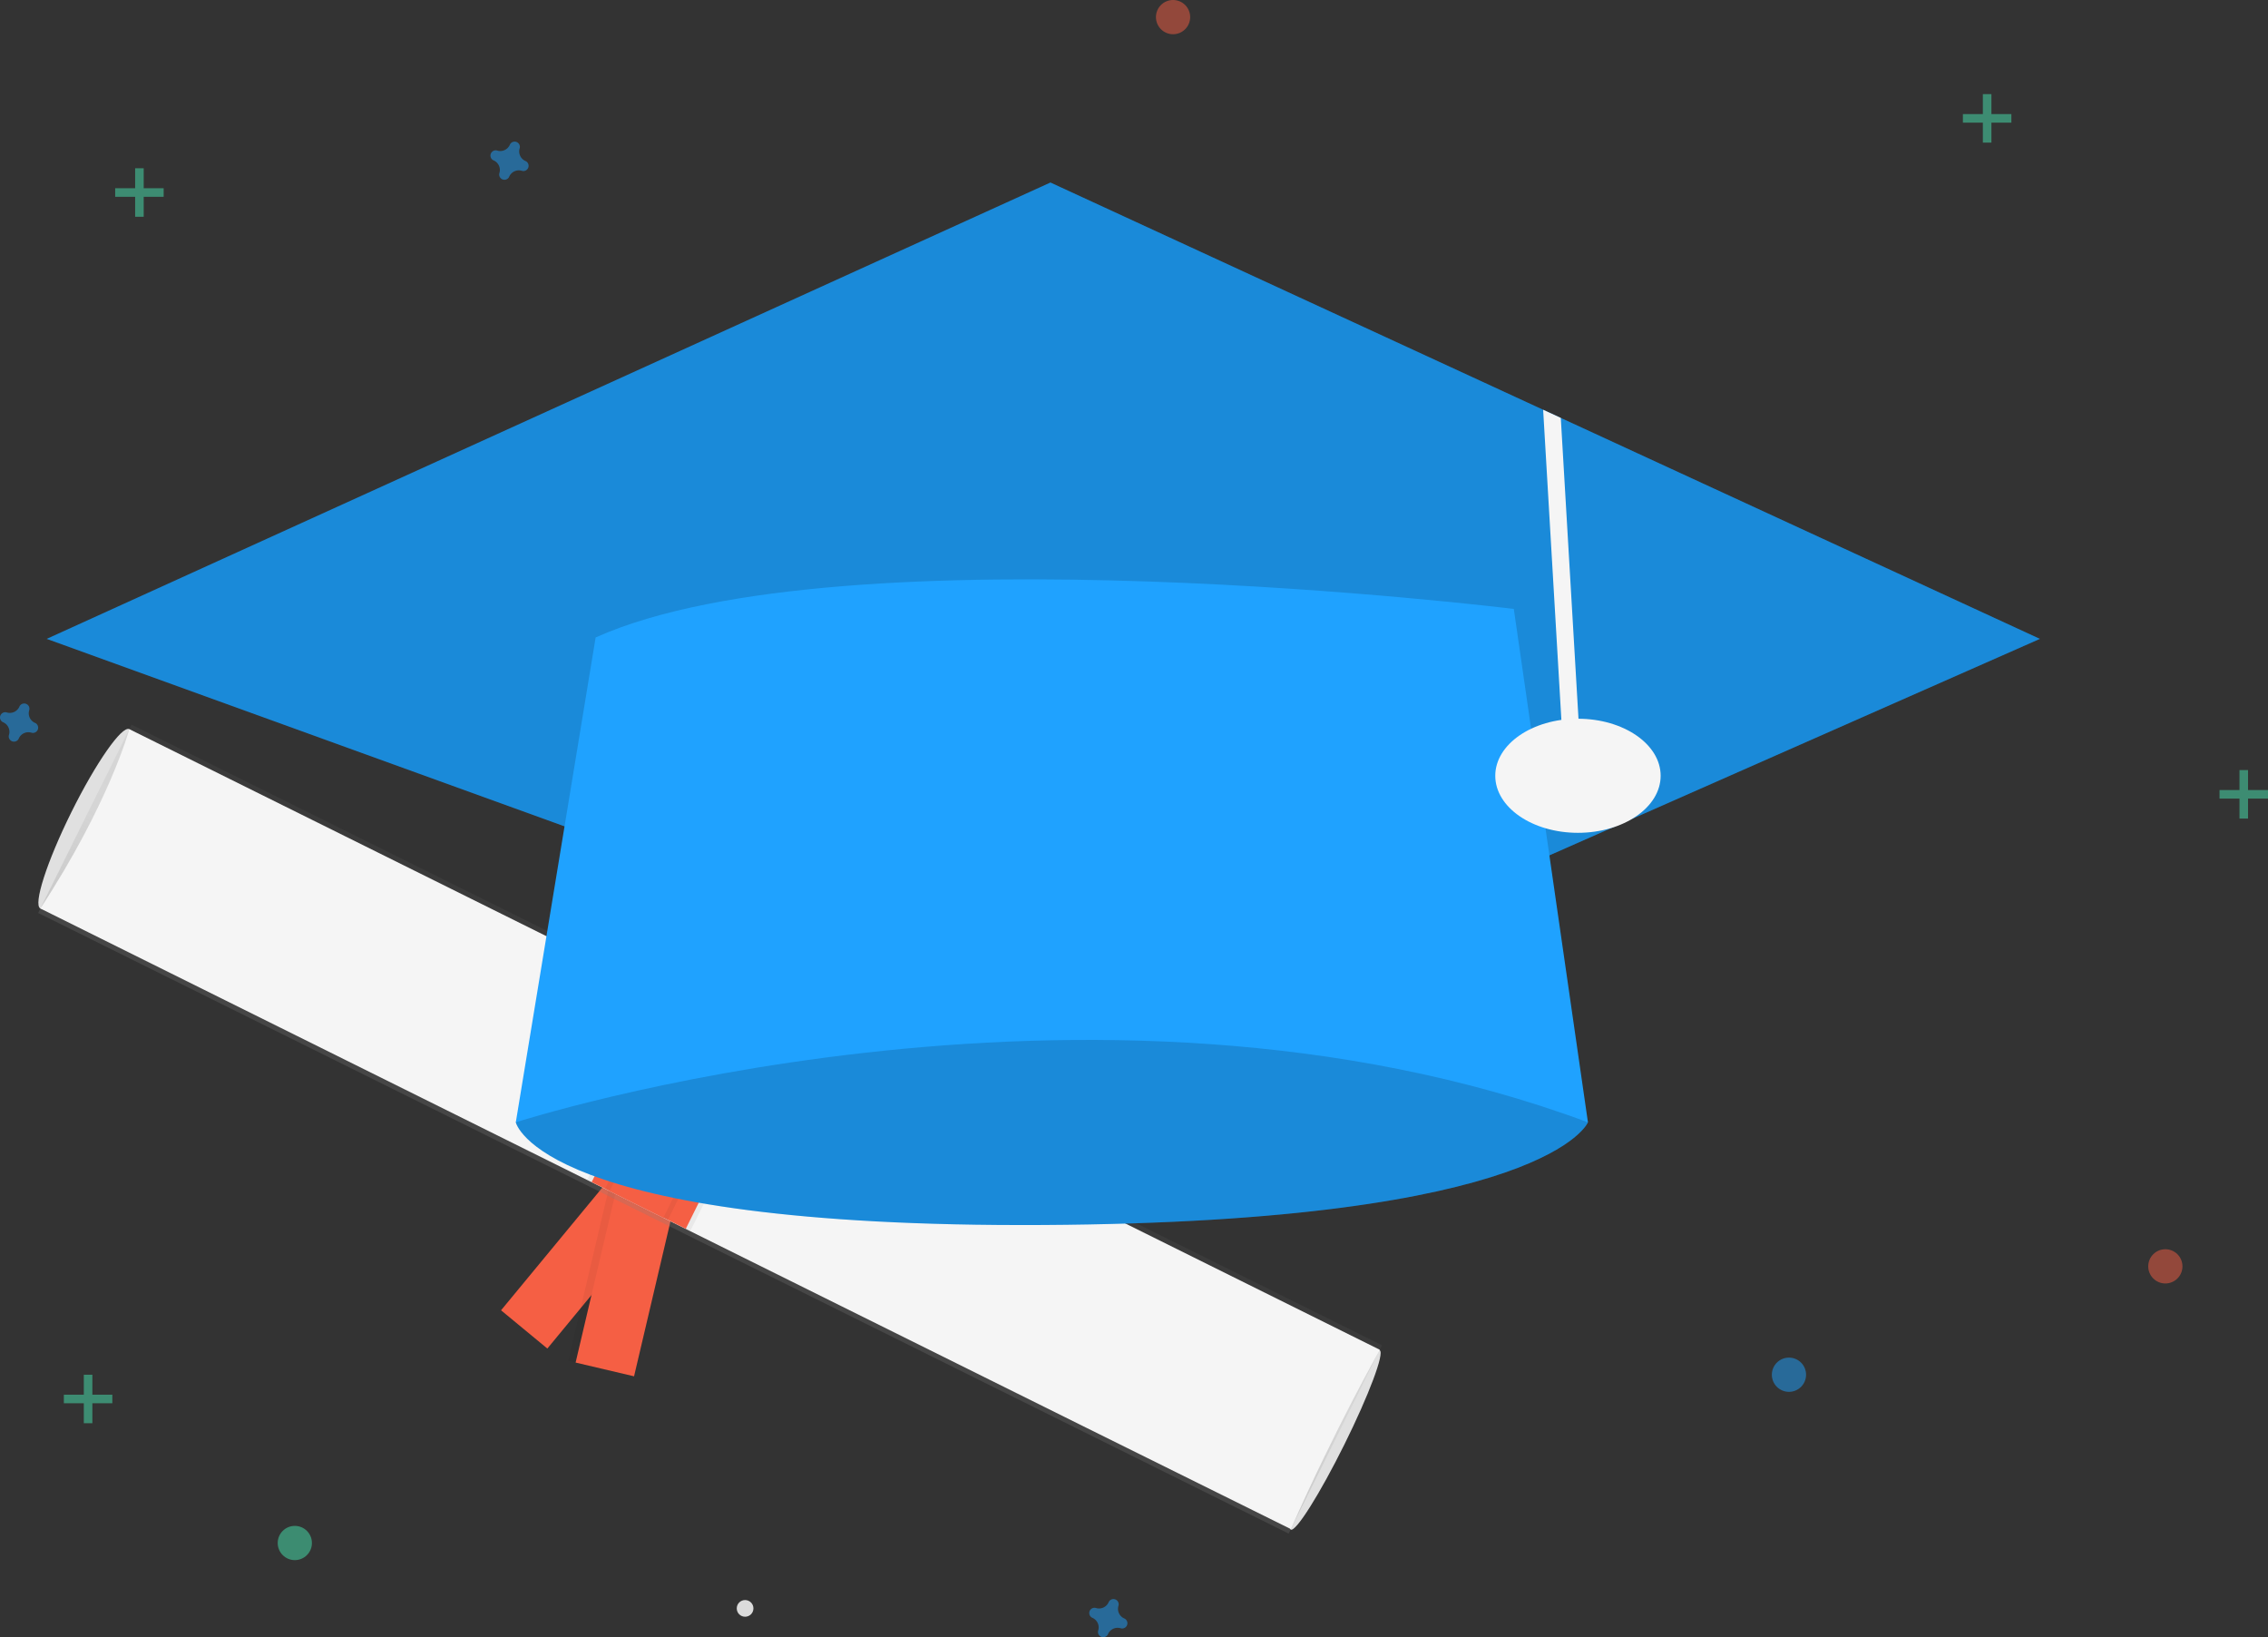 <svg id="eb113788-f1f1-4c1f-be62-f1d0ea2e1eb6" data-name="Layer 1" xmlns="http://www.w3.org/2000/svg"
    xmlns:xlink="http://www.w3.org/1999/xlink" width="795.394" height="574.038" viewBox="0 0 795.394 574.038">
    <rect x="0" y="0" width="795.394" height="574.038" fill="#333333" stroke="none"/>
    <defs>
        <linearGradient id="b2a81085-935f-40be-bb27-75940df8c338" x1="-450.79" y1="2803.047" x2="-450.79"
            y2="2729.348" gradientTransform="translate(3217.533 1009.658) rotate(90)"
            gradientUnits="userSpaceOnUse">
            <stop offset="0" stop-color="gray" stop-opacity="0.25" />
            <stop offset="0.535" stop-color="gray" stop-opacity="0.12" />
            <stop offset="1" stop-color="gray" stop-opacity="0.1" />
        </linearGradient>
    </defs>
    <title>Graduation</title>
    <ellipse cx="232.058" cy="450.069" rx="35.095" ry="5.264"
        transform="translate(-476.557 294.924) rotate(-63.611)" fill="#e0e0e0" />
    <ellipse cx="670.577" cy="667.856" rx="35.095" ry="3.577"
        transform="translate(-428.037 808.736) rotate(-63.611)" fill="#e0e0e0" />
    <rect x="397.953" y="566.935" width="21.057" height="70.19"
        transform="translate(274.521 -285.262) rotate(39.547)" fill="#f55f44" />
    <rect x="409.325" y="573.566" width="23.692" height="70.19"
        transform="translate(489.55 1134.581) rotate(-166.769)" opacity="0.05" />
    <rect x="411.926" y="573.868" width="21.057" height="70.19"
        transform="translate(492.012 1135.47) rotate(-166.769)" fill="#f55f44" />
    <rect x="414.486" y="314.082" width="73.699" height="489.572"
        transform="translate(-452.202 551.794) rotate(-63.611)"
        fill="url(#b2a81085-935f-40be-bb27-75940df8c338)" />
    <path
        d="M655.016,699.105c-8.584-4.118-444.844-220.718-438.556-217.598,24.214-36.957,31.197-62.875,31.197-62.875l438.556,217.598S670.811,663.259,655.016,699.105Z"
        transform="translate(-202.303 -162.981)" fill="#f5f5f5" />
    <rect x="421.725" y="519.094" width="40.359" height="70.19"
        transform="translate(90.064 -301.644) rotate(26.389)" opacity="0.05" />
    <rect x="423.48" y="519.094" width="36.849" height="70.19"
        transform="translate(90.064 -301.644) rotate(26.389)" fill="#f55f44" />
    <rect x="428.835" y="518.704" width="24.566" height="70.19"
        transform="translate(89.809 -301.335) rotate(26.389)" opacity="0.05" />
    <rect x="430.59" y="518.704" width="21.057" height="70.19"
        transform="translate(89.809 -301.335) rotate(26.389)" fill="#f55f44" />
    <circle cx="261.306" cy="563.925" r="2.926" fill="#dbdbdb" />
    <g opacity="0.5">
        <rect x="29.394" y="482" width="3" height="17" fill="#47e6b1" />
        <rect x="231.697" y="644.981" width="3" height="17" transform="translate(684.375 257.303) rotate(90)"
            fill="#47e6b1" />
    </g>
    <g opacity="0.5">
        <rect x="785.394" y="270" width="3" height="17" fill="#47e6b1" />
        <rect x="987.697" y="432.981" width="3" height="17" transform="translate(1228.375 -710.697) rotate(90)"
            fill="#47e6b1" />
    </g>
    <g opacity="0.5">
        <rect x="47.394" y="59" width="3" height="17" fill="#47e6b1" />
        <rect x="249.697" y="221.981" width="3" height="17" transform="translate(279.375 -183.697) rotate(90)"
            fill="#47e6b1" />
    </g>
    <g opacity="0.5">
        <rect x="695.394" y="33" width="3" height="17" fill="#47e6b1" />
        <rect x="897.697" y="195.981" width="3" height="17" transform="translate(901.375 -857.697) rotate(90)"
            fill="#47e6b1" />
    </g>
    <path
        d="M214.593,416.437a3.675,3.675,0,0,1-2.047-4.441,1.766,1.766,0,0,0,.08-.408h0a1.843,1.843,0,0,0-3.31-1.221h0a1.766,1.766,0,0,0-.204.362,3.675,3.675,0,0,1-4.441,2.047,1.766,1.766,0,0,0-.408-.08h0a1.843,1.843,0,0,0-1.221,3.31h0a1.766,1.766,0,0,0,.362.204,3.675,3.675,0,0,1,2.047,4.441,1.766,1.766,0,0,0-.08.408h0a1.843,1.843,0,0,0,3.31,1.221h0a1.766,1.766,0,0,0,.204-.362,3.675,3.675,0,0,1,4.441-2.047,1.767,1.767,0,0,0,.408.08h0a1.843,1.843,0,0,0,1.221-3.31h0A1.767,1.767,0,0,0,214.593,416.437Z"
        transform="translate(-202.303 -162.981)" fill="#1FA2FF" opacity="0.5" />
    <path
        d="M386.593,219.437a3.675,3.675,0,0,1-2.047-4.441,1.766,1.766,0,0,0,.08-.408h0a1.843,1.843,0,0,0-3.31-1.221h0a1.766,1.766,0,0,0-.204.362,3.675,3.675,0,0,1-4.441,2.047,1.766,1.766,0,0,0-.408-.08h0a1.843,1.843,0,0,0-1.221,3.31h0a1.766,1.766,0,0,0,.362.204,3.675,3.675,0,0,1,2.047,4.441,1.766,1.766,0,0,0-.08.408h0a1.843,1.843,0,0,0,3.31,1.221h0a1.766,1.766,0,0,0,.204-.362,3.675,3.675,0,0,1,4.441-2.047,1.767,1.767,0,0,0,.408.08h0a1.843,1.843,0,0,0,1.221-3.31h0A1.767,1.767,0,0,0,386.593,219.437Z"
        transform="translate(-202.303 -162.981)" fill="#1FA2FF" opacity="0.5" />
    <path
        d="M596.593,730.437a3.675,3.675,0,0,1-2.047-4.441,1.766,1.766,0,0,0,.08-.408h0a1.843,1.843,0,0,0-3.31-1.221h0a1.766,1.766,0,0,0-.204.362,3.675,3.675,0,0,1-4.441,2.047,1.766,1.766,0,0,0-.408-.08h0a1.843,1.843,0,0,0-1.221,3.31h0a1.766,1.766,0,0,0,.362.204,3.675,3.675,0,0,1,2.047,4.441,1.766,1.766,0,0,0-.08.408h0a1.843,1.843,0,0,0,3.31,1.221h0a1.766,1.766,0,0,0,.204-.362,3.675,3.675,0,0,1,4.441-2.047,1.767,1.767,0,0,0,.408.08h0a1.843,1.843,0,0,0,1.221-3.31h0A1.767,1.767,0,0,0,596.593,730.437Z"
        transform="translate(-202.303 -162.981)" fill="#1FA2FF" opacity="0.5" />
    <circle cx="759.394" cy="444" r="6" fill="#f55f44" opacity="0.5" />
    <circle cx="627.394" cy="482" r="6" fill="#1FA2FF" opacity="0.5" />
    <circle cx="103.394" cy="541" r="6" fill="#47e6b1" opacity="0.5" />
    <circle cx="411.394" cy="6" r="6" fill="#f55f44" opacity="0.5" />
    <path d="M407.197,520.481l-24,36s8,37,185,36,191-36,191-36l-33-48-101-69Z"
        transform="translate(-202.303 -162.981)" fill="#1FA2FF" />
    <path d="M407.197,520.481l-24,36s8,37,185,36,191-36,191-36l-33-48-101-69Z"
        transform="translate(-202.303 -162.981)" opacity="0.15" />
    <polygon points="715.394 224 400.394 363 16.394 224 368.394 64 541.184 143.67 547.374 146.53 715.394 224"
        fill="#1FA2FF" />
    <polygon points="715.394 224 400.394 363 16.394 224 368.394 64 541.184 143.67 547.374 146.53 715.394 224"
        opacity="0.15" />
    <polygon points="553.894 257.32 547.894 257.68 541.184 143.67 547.374 146.53 553.894 257.32" fill="#f5f5f5" />
    <path d="M411.197,386.481l-28,170s201-65,376,0l-26-180S498.197,347.481,411.197,386.481Z"
        transform="translate(-202.303 -162.981)" fill="#1FA2FF" />
    <ellipse cx="553.394" cy="272" rx="29" ry="20" fill="#f5f5f5" />
</svg>